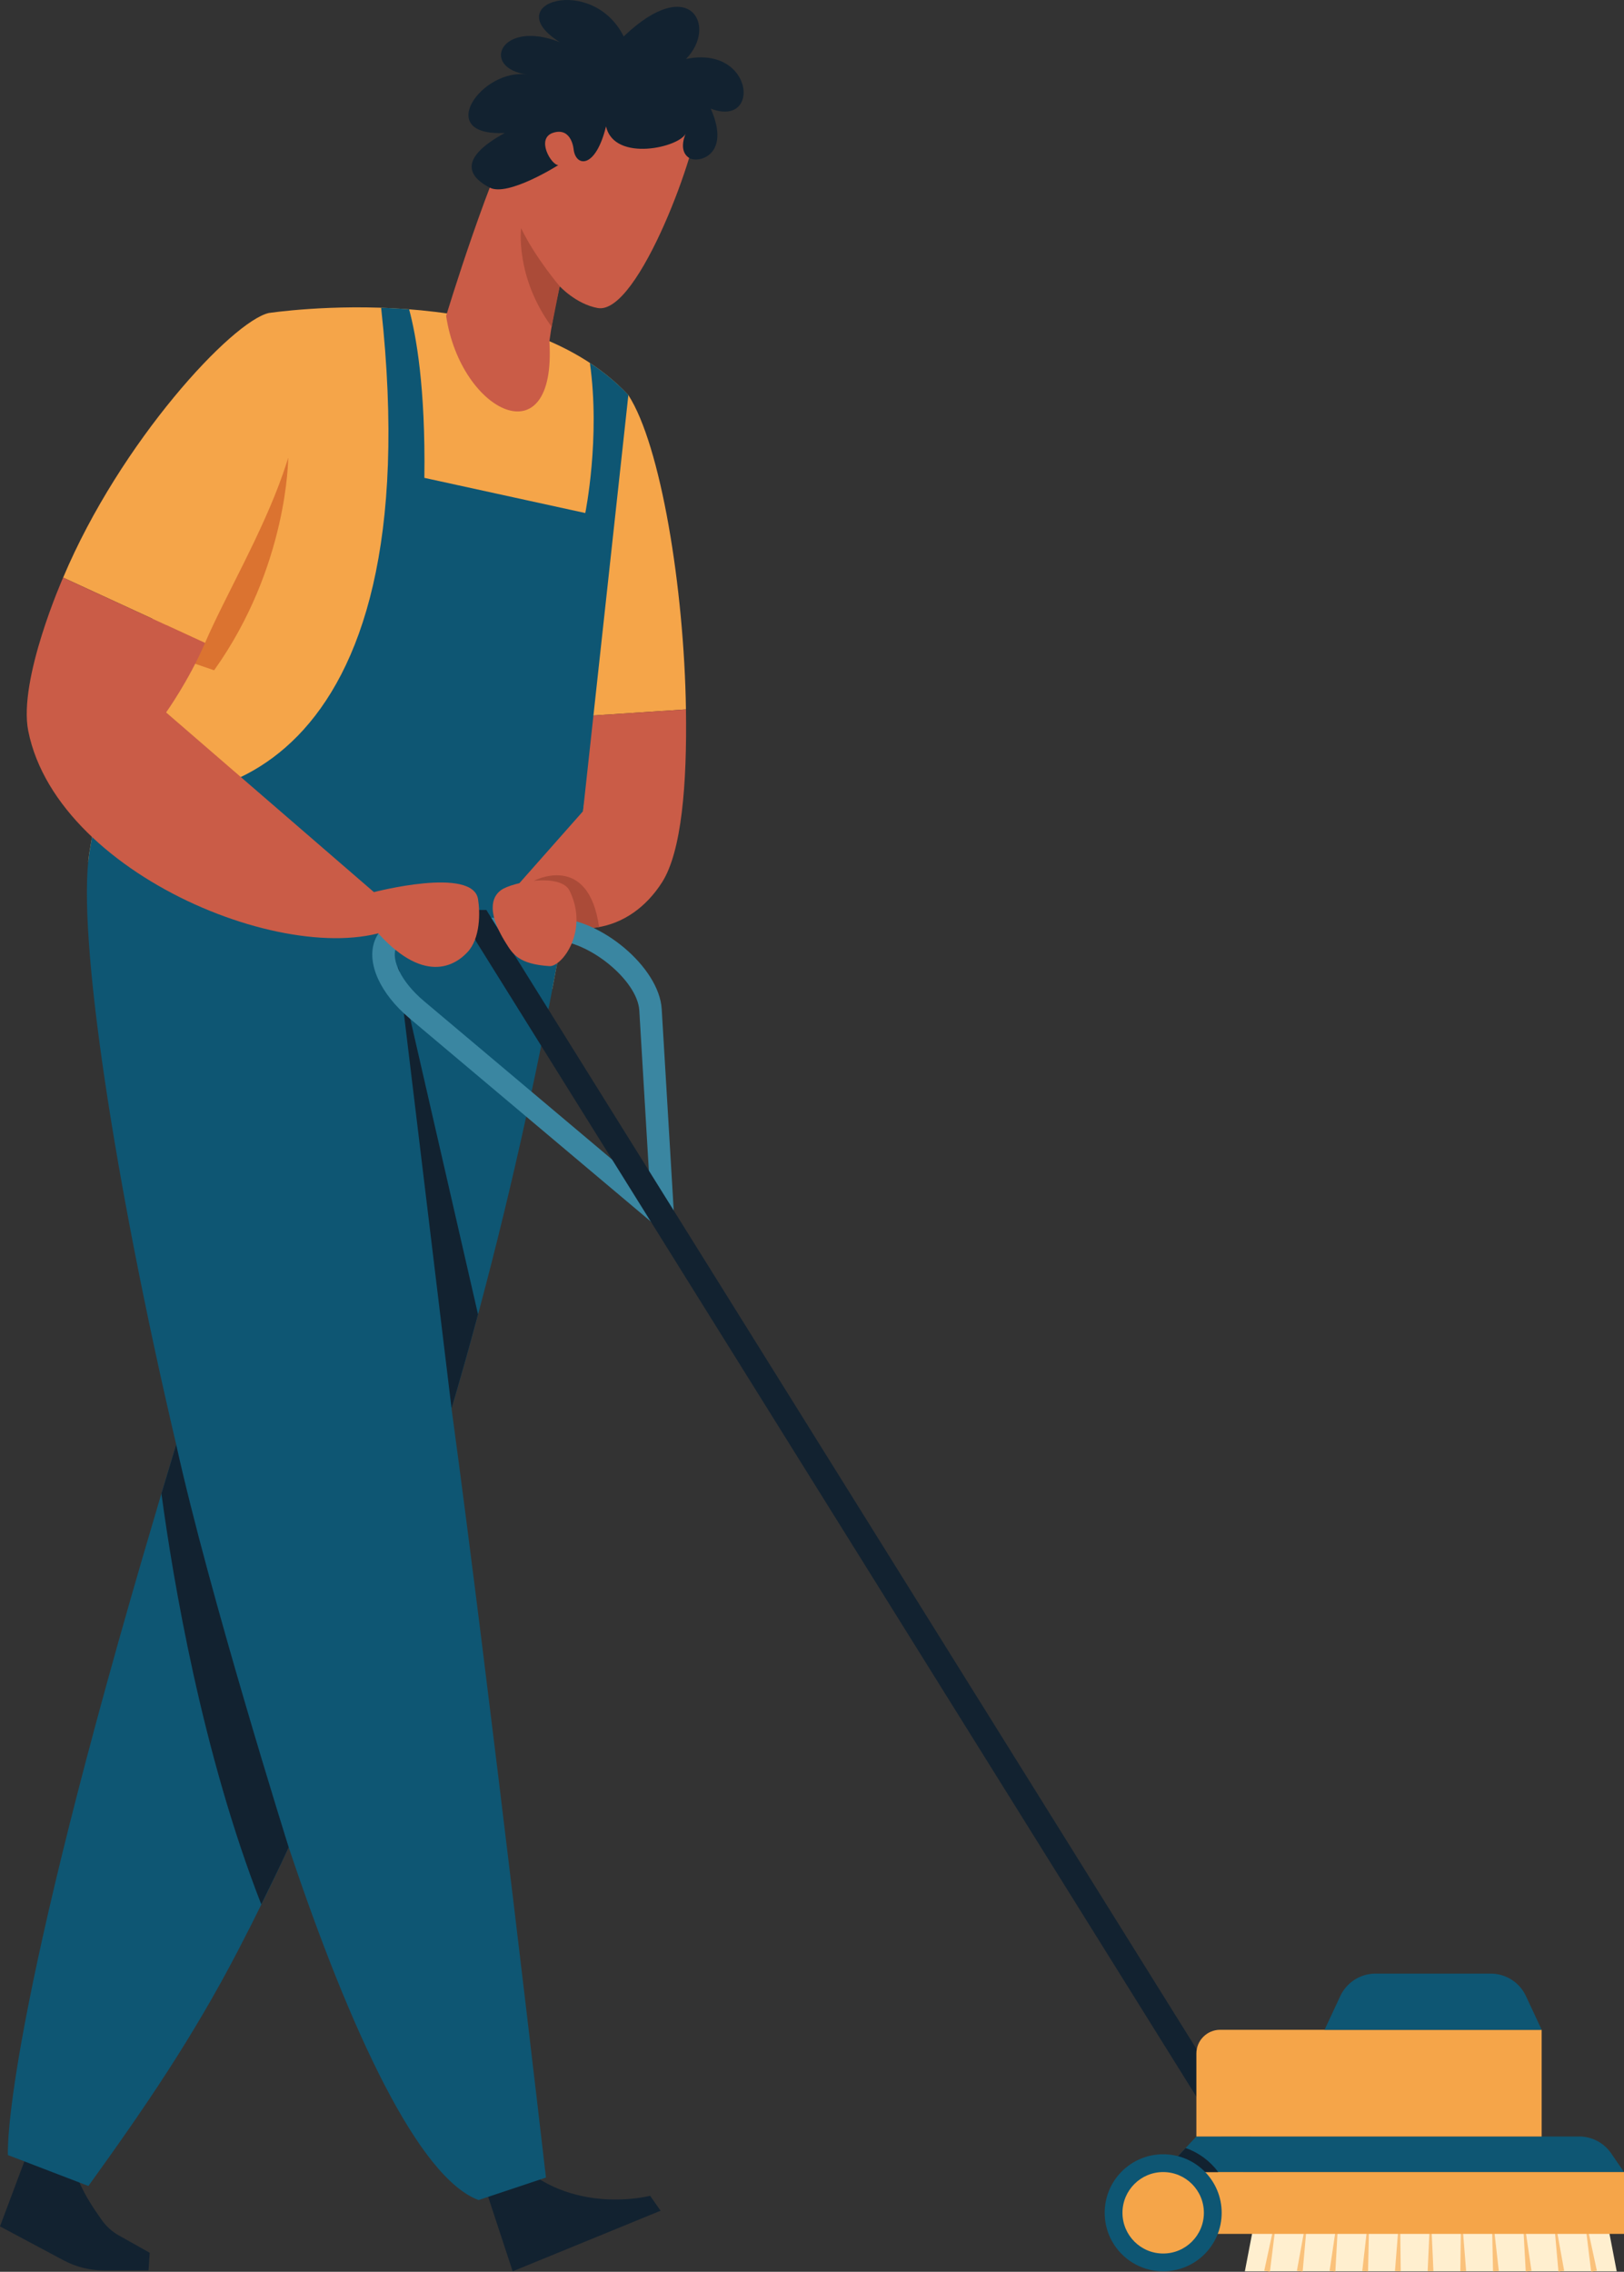 <svg xmlns="http://www.w3.org/2000/svg" width="772.38" height="1080" viewBox="0 0 772.38 1080"><rect x="0" y="0" width="772.38" height="1080" fill="#333333" stroke="none"/><g id="a"/><g id="b"><g id="c"><g id="d"><path d="M298.87 187.82s-5.29 120.64-36.16 282.25c-84.97-12.34-186.55-47.85-220.78-60.4.16-1.6.37-3.04.59-4.43 14.21-90.58 85.45-256.45 85.45-256.45.0.0 117.49-17.94 170.9 39.04z" fill="#f5a549"/><path d="M137.07 217.59s0 51.67-35.23 101.06l-30.85-10.57 66.08-90.49z" fill="#db7330"/><path d="M228.45 1033.06l15.38 46.71 70.34-28.8-4.97-7.11s-37.78 9.99-64.6-17.41l-16.15 6.61z" fill="#122230"/><path d="M16.73 1013.77.0 1058.41l30.26 16.15c5.89 3.14 12.47 4.79 19.14 4.79h21.24l.56-8.39s-8.21-4.65-14.6-8.2c-3.26-1.81-6.05-4.34-8.21-7.38-8.17-11.48-13.96-21.63-15.45-36.79l-16.22-4.81z" fill="#122230"/><path d="M214.75 669.59c18.32 135.06 44.91 365.62 44.91 365.62l-32.04 10.68c-28.15-10.41-60.56-78.77-90.31-167.69-7.67 16.56-15.7 32.94-24.1 49.07-21.6 41.49-44.32 74.71-71.16 111.93l-38.27-14.69s-3.62-52.24 64.2-284.67c4.9-16.8 10.17-34.49 15.82-53.11-29.21-124.49-47.42-242.62-41.28-281.5 1.5-9.56 3.63-19.97 6.25-30.92 46.41 15.81 156.91-5.07 132.5-227.99 4.27.11 8.76.37 13.3.69 3.31 12.28 7.85 37.06 7.26 80.16l76.53 16.72s7.26-35.62 2.19-71.35c6.68 4.38 12.82 9.4 18.32 15.27.0.0-10.09 230.98-84.11 481.77z" fill="#0e5673"/><path d="M127.95 148.76c39.16 39.06-11.42 112.73-30.44 156.89l-67.48-31.07c27.22-64.59 80.44-121.93 97.92-125.81z" fill="#f5a549"/><path d="M30.03 274.58l67.48 31.07c-7.82 18.14-18.51 33.04-18.51 33.04l114.82 99.24c-43.62 27.6-166.09-18.81-180.38-90.43-4.88-24.45 16.58-72.92 16.58-72.92z" fill="#ca5c47"/><g><path d="M214.75 669.59c4.43-15 8.62-29.92 12.6-44.74l-37.98-165.56 25.39 210.29z" fill="#122230"/><path d="M76.78 710.06c5.54 41 19.27 123.08 47.49 195.29 4.44-9 8.82-18.04 13.04-27.16.0.0-37.87-120.34-53.51-191.46-2.42 7.96-4.74 15.7-7.02 23.33z" fill="#122230"/></g><g><path d="M212.18 150.19s20.96-69.58 37.61-98.97c16.65-29.4 26.04-40.98 53.74-29.52 27.7 11.46 27.04 21.57 28.28 33.85 1.23 12.27-27.97 94.49-47.57 90.88-10.29-1.89-18.03-10.34-18.03-10.34.0.0-3.06 12.37-4.92 26.21 3.51 55.92-42.15 34.18-49.1-12.1z" fill="#ca5c47"/><path d="M247.84 108.49c6.71 13.96 18.36 27.59 18.36 27.59l-3.83 19.26c-17.47-23.86-14.53-46.85-14.53-46.85z" fill="#ab4b38"/><path d="M327.75 75.07c-5.56-3.58-1.5-11.87-1.5-11.87-2.39 6.74-34.07 14.24-38.02-3.12-4.96 20.25-14.3 19.36-15.39 11.07.0.0-.83-10.71-9.59-8.09-8.68 2.6-1 15.54 2.3 15.42.0.0-23.92 15.18-32.62 10.72-8-4.1-17.3-12.65 7.18-26-34.27 1.78-10.68-31.15 10.8-27.73-22.81-2.98-13.02-26.56 15.3-15.44-29.66-18.69 15.63-32.49 30.42-2.7 31.6-30.23 44.85-4.71 29.62 10.71 32.39-6.7 35.8 32.93 11.77 23.59 9.88 22.25-6.03 26.19-10.27 23.44z" fill="#122230"/></g><path d="M298.85 187.82l-16.61 152.32 44-2.9c-.88-57.71-11.99-125.67-27.4-149.42z" fill="#f5a549"/><path d="M282.24 340.14l-4.96 45.52-36.4 41.15c30.71 24.03 59.08 16.02 73.99-7.36 9.32-14.61 11.92-46.69 11.37-82.21l-44 2.9z" fill="#ca5c47"/><path d="M253.89 418.74s26-13.86 31.03 21.97c0 0-7.75 1.12-13.83.0-6.08-1.12-17.2-21.97-17.2-21.97z" fill="#ab4b38"/><g><path d="M311.83 582.65l-117.06-98.55c-13.95-11.74-20.47-26.15-16.62-36.72 2.57-7.04 9.32-11.07 18.54-11.07h33.19v10.68h-33.19c-3.2.0-7.28.7-8.5 4.05-1.88 5.15 2.14 15.35 13.46 24.88l117.06 98.55-6.88 8.17z" fill="#3a86a1"/><path d="M309.93 578.89l-5.88-98.55c-.86-14.33-24.23-33.34-41-33.34h-33.19v-10.68h33.19c22.47.0 50.48 23.52 51.66 43.38l5.88 98.55-10.66.64z" fill="#3a86a1"/><path d="M611.87 1042.72 597.43 1042.32 217.12 432.59H231.31L611.87 1042.72z" fill="#122230"/><path d="M768.91 1079.77H592.06L597.86 1049.6H763.11L768.91 1079.77z" fill="#ffefcf"/><g><path d="M601.26 1079.54 607.73 1049.6 603.98 1080 601.26 1079.54z" fill="#fac17a"/><path d="M616.8 1079.58 622.26 1049.6 619.54 1079.95 616.8 1079.58z" fill="#fac17a"/><path d="M632.35 1079.63 636.79 1049.6 635.1 1079.91 632.35 1079.63z" fill="#fac17a"/><path d="M647.89 1079.68 651.32 1049.6 650.65 1079.86 647.89 1079.68z" fill="#fac17a"/><path d="M663.44 1079.72 665.85 1049.6 666.2 1079.82 663.44 1079.72z" fill="#fac17a"/><path d="M678.99 1079.77 680.38 1049.6 681.75 1079.77H678.99z" fill="#fac17a"/><path d="M694.54 1079.82 694.91 1049.6 697.3 1079.72 694.54 1079.82z" fill="#fac17a"/><path d="M710.09 1079.86 709.44 1049.6 712.85 1079.68 710.09 1079.86z" fill="#fac17a"/><path d="M725.65 1079.91 723.97 1049.6 728.4 1079.63 725.65 1079.91z" fill="#fac17a"/><path d="M741.2 1079.95 738.5 1049.6 743.94 1079.58 741.2 1079.95z" fill="#fac17a"/><path d="M756.76 1080 753.03 1049.6 759.49 1079.54 756.76 1080z" fill="#fac17a"/></g><path d="M751.06 1015.68H568.99l-15.79 16.91h219.17l-6.07-8.87c-3.45-5.04-9.15-8.05-15.26-8.05z" fill="#0e5673"/><path d="M553.21 1032.59h219.17v29.39H553.21z" fill="#f5a549"/><path d="M580.3 964.95h152.92v50.74h-164.22v-39.43c0-6.24 5.07-11.31 11.31-11.31z" fill="#f5a549"/><path d="M708.98 938.24H654.2c-7.18.0-13.71 4.16-16.75 10.67l-7.48 16.04h103.25l-7.48-16.04c-3.04-6.51-9.57-10.67-16.75-10.67z" fill="#0e5673"/><path d="M553.21 1032.59h26.19c-3.87-5.23-9.26-9.25-15.52-11.42l-10.66 11.42z" fill="#122230"/><path d="M525.39 1051.95c0-15.36 12.45-27.82 27.82-27.82s27.82 12.45 27.82 27.82-12.45 27.82-27.82 27.82-27.82-12.45-27.82-27.82z" fill="#0e5673"/><path d="M533.85 1051.95c0-10.69 8.67-19.36 19.36-19.36s19.36 8.67 19.36 19.36-8.67 19.36-19.36 19.36-19.36-8.67-19.36-19.36z" fill="#f5a549"/></g><path d="M222.33 452.65c-8.58 9.2-25.17 13.88-47.87-15.47l3.18-13.02s47.22-12.37 49.72 3.32c.99 6.22 1.18 18.52-5.02 25.17z" fill="#ca5c47"/><path d="M238.32 423.14c5.48-3.9 28.39-8.23 32.58.31 9.35 19.07-3.65 36.22-9.57 35.84-14.71-.93-17.52-5.88-20.62-10.8-10.84-17.21-5.19-23.35-2.39-25.35z" fill="#ca5c47"/></g></g></g></svg>